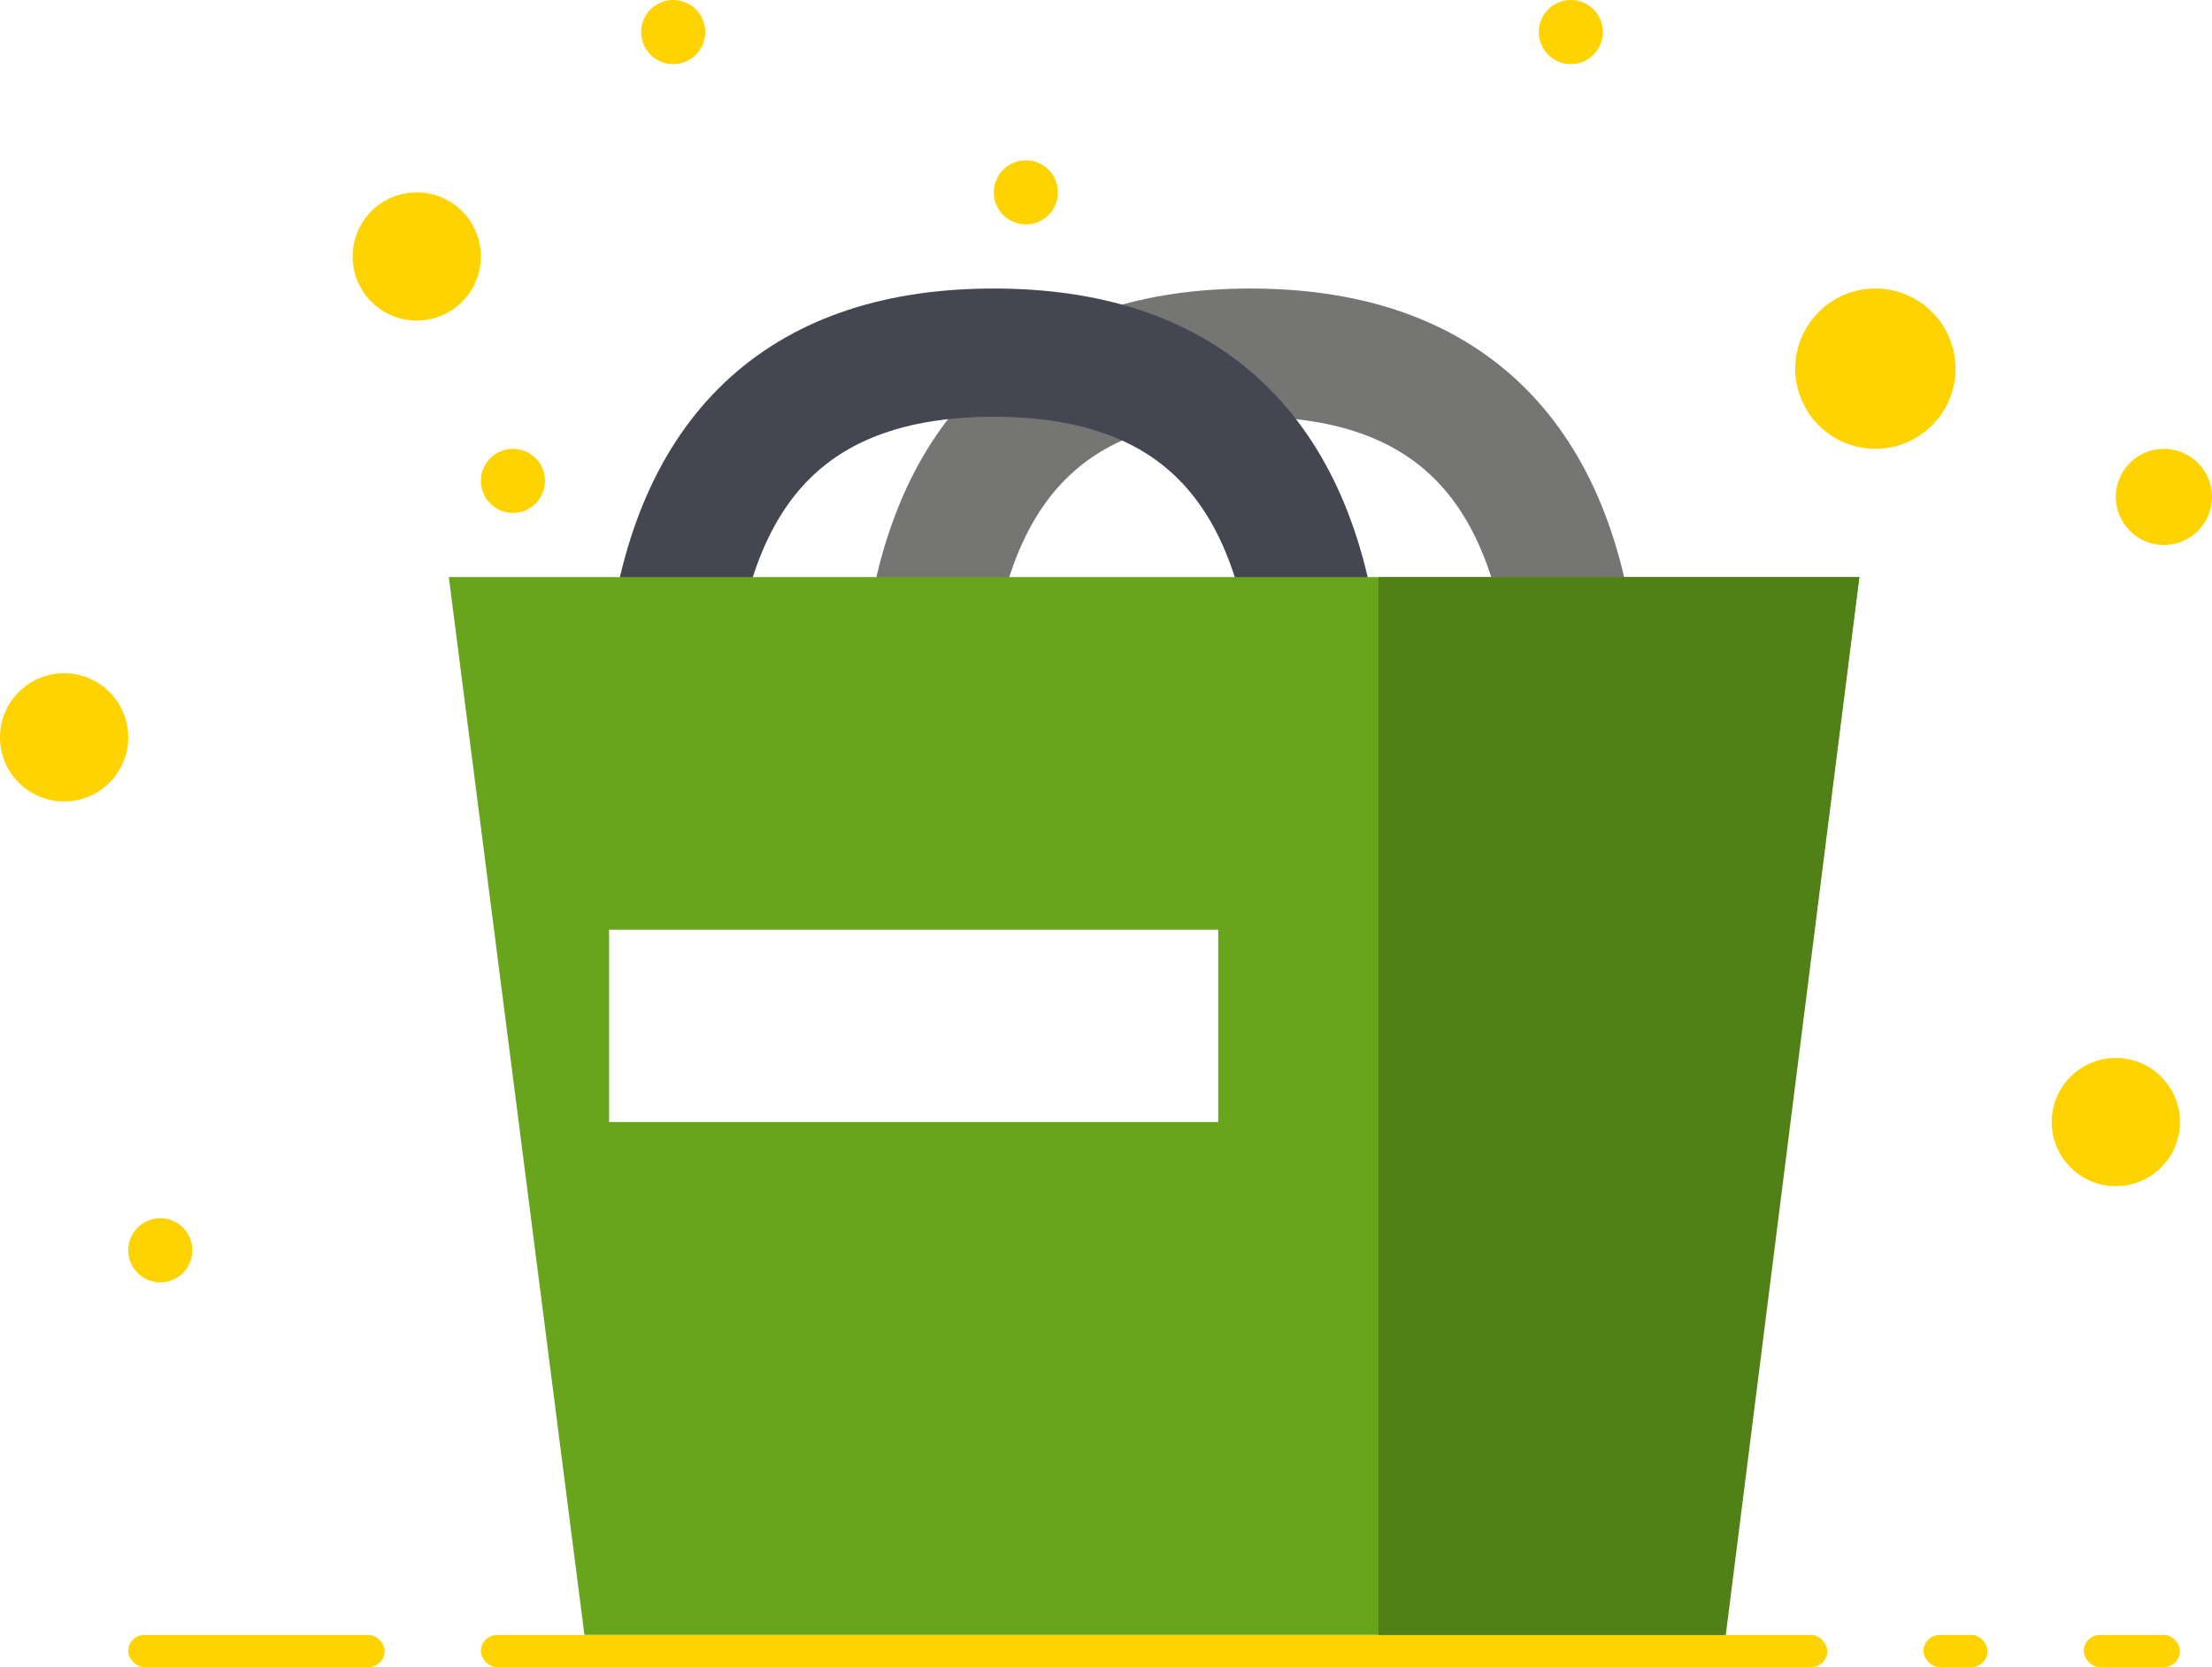 <svg xmlns="http://www.w3.org/2000/svg" xmlns:xlink="http://www.w3.org/1999/xlink" width="69" height="52" viewBox="0 0 69 52">
    <defs>
        <filter id="bud0hlc5ta" width="116%" height="109.4%" x="-8%" y="-4.7%" filterUnits="objectBoundingBox">
            <feOffset in="SourceAlpha" result="shadowOffsetOuter1"/>
            <feGaussianBlur in="shadowOffsetOuter1" result="shadowBlurOuter1" stdDeviation="10"/>
            <feColorMatrix in="shadowBlurOuter1" values="0 0 0 0 0 0 0 0 0 0 0 0 0 0 0 0 0 0 0.1 0"/>
        </filter>
        <filter id="jv2hs6o8kc" width="116%" height="176.9%" x="-8%" y="-38.5%" filterUnits="objectBoundingBox">
            <feOffset in="SourceAlpha" result="shadowOffsetOuter1"/>
            <feGaussianBlur in="shadowOffsetOuter1" result="shadowBlurOuter1" stdDeviation="10"/>
            <feColorMatrix in="shadowBlurOuter1" values="0 0 0 0 0 0 0 0 0 0 0 0 0 0 0 0 0 0 0.1 0"/>
        </filter>
        <rect id="e0qztj5xib" width="375" height="639" x="0" y="111" rx="12"/>
        <path id="fa4m8mr40d" d="M12 0h351c6.627 0 12 5.373 12 12v66H0V12C0 5.373 5.373 0 12 0z"/>
    </defs>
    <g fill="none" fill-rule="evenodd" transform="translate(-8 -684)">
        <use fill="#000" filter="url(#bud0hlc5ta)" xlink:href="#e0qztj5xib"/>
        <use fill="#FFF" xlink:href="#e0qztj5xib"/>
        <g transform="translate(0 672)">
            <use fill="#000" filter="url(#jv2hs6o8kc)" xlink:href="#fa4m8mr40d"/>
            <use fill="#FFF" xlink:href="#fa4m8mr40d"/>
            <g>
                <g fill="#FFD300" transform="translate(8 12)">
                    <circle cx="58.5" cy="11.5" r="2.5"/>
                    <circle cx="13" cy="8" r="2"/>
                    <circle cx="2" cy="23" r="2"/>
                    <circle cx="67.5" cy="15.5" r="1.5"/>
                    <circle cx="66" cy="35" r="2"/>
                    <circle cx="5" cy="39" r="1"/>
                    <circle cx="16" cy="15" r="1"/>
                    <circle cx="32" cy="6" r="1"/>
                    <circle cx="49" cy="1" r="1"/>
                    <circle cx="21" cy="1" r="1"/>
                </g>
                <g transform="translate(8 12) translate(4 11)">
                    <path stroke="#757574" stroke-width="4" d="M25 9c.833-6 4.167-9 10-9s9.167 3 10 9"/>
                    <path stroke="#444652" stroke-width="4" d="M17 9c.833-6 4.167-9 10-9s9.167 3 10 9"/>
                    <path fill="#68A51C" d="M10 7L32 7 43 7 54 7 49.769 40 43 40 32 40 14.231 40z"/>
                    <rect width="8" height="1" y="40" fill="#FFD300" rx=".5"/>
                    <rect width="2" height="1" x="56" y="40" fill="#FFD300" rx=".5"/>
                    <rect width="3" height="1" x="61" y="40" fill="#FFD300" rx=".5"/>
                    <rect width="42" height="1" x="11" y="40" fill="#FFD300" rx=".5"/>
                    <path fill="#FFF" d="M0 0H19V6H0z" transform="translate(15 18)"/>
                    <path fill="#508016" d="M39 40L39 7 54 7 49.833 40z"/>
                </g>
            </g>
        </g>
    </g>
</svg>
